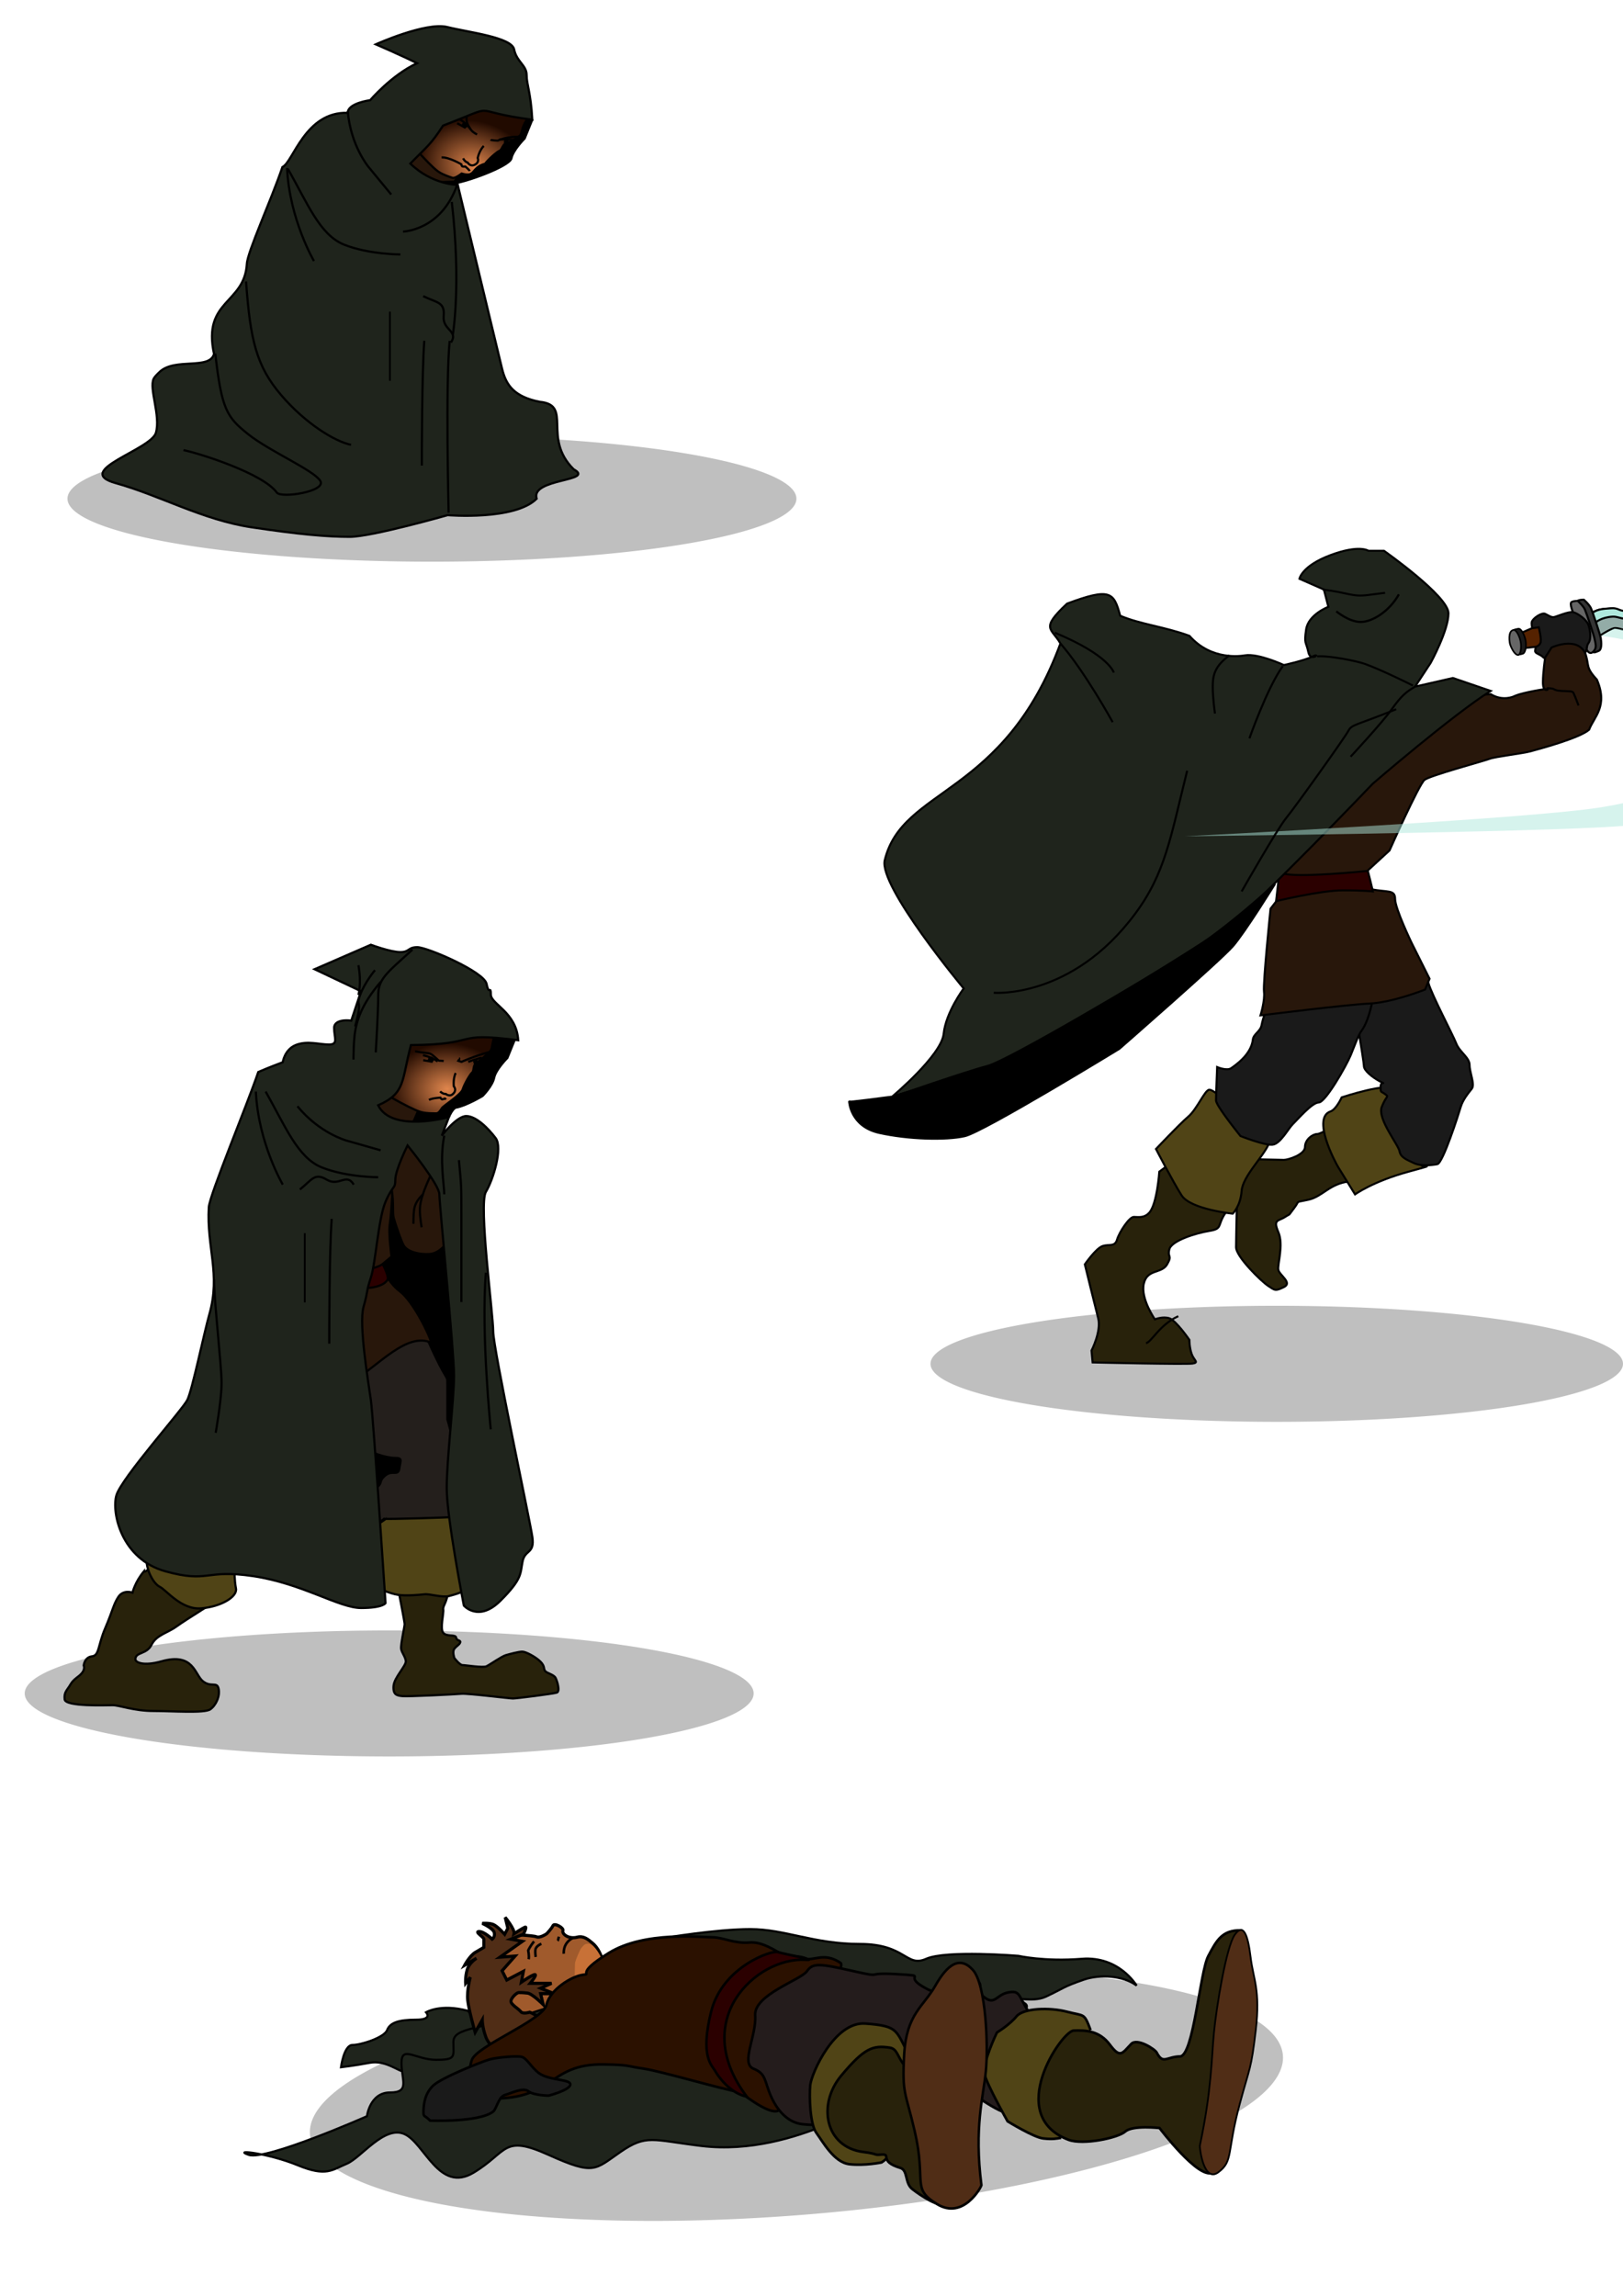 <?xml version="1.0" encoding="UTF-8" standalone="no"?>
<!-- Created with Inkscape (http://www.inkscape.org/) -->
<svg
   xmlns:dc="http://purl.org/dc/elements/1.1/"
   xmlns:cc="http://web.resource.org/cc/"
   xmlns:rdf="http://www.w3.org/1999/02/22-rdf-syntax-ns#"
   xmlns:svg="http://www.w3.org/2000/svg"
   xmlns="http://www.w3.org/2000/svg"
   xmlns:xlink="http://www.w3.org/1999/xlink"
   xmlns:sodipodi="http://sodipodi.sourceforge.net/DTD/sodipodi-0.dtd"
   xmlns:inkscape="http://www.inkscape.org/namespaces/inkscape"
   width="744.094"
   height="1052.362"
   id="svg2"
   sodipodi:version="0.32"
   inkscape:version="0.45.1"
   sodipodi:docbase="C:\Users\Ulrich Galbraith\Desktop\minimam"
   sodipodi:docname="rogue-all-frames.svg"
   inkscape:output_extension="org.inkscape.output.svg.inkscape">
  <defs
     id="defs4">
    <linearGradient
       id="linearGradient4251">
      <stop
         style="stop-color:#e0864d;stop-opacity:1;"
         offset="0"
         id="stop4253" />
      <stop
         style="stop-color:#210a00;stop-opacity:1;"
         offset="1"
         id="stop4255" />
    </linearGradient>
    <radialGradient
       inkscape:collect="always"
       xlink:href="#linearGradient4251"
       id="radialGradient4257"
       cx="190.935"
       cy="412.011"
       fx="190.935"
       fy="412.011"
       r="26.964"
       gradientTransform="matrix(1,0,0,0.775,0,90.123)"
       gradientUnits="userSpaceOnUse" />
    <radialGradient
       inkscape:collect="always"
       xlink:href="#linearGradient4251"
       id="radialGradient2325"
       gradientUnits="userSpaceOnUse"
       gradientTransform="matrix(1,0,0,0.775,57.993,-341.326)"
       cx="194.222"
       cy="416.188"
       fx="194.222"
       fy="416.188"
       r="26.964" />
    <filter
       inkscape:collect="always"
       x="-0.035"
       width="1.07"
       y="-0.204"
       height="1.407"
       id="filter3386">
      <feGaussianBlur
         inkscape:collect="always"
         stdDeviation="4.899"
         id="feGaussianBlur3388" />
    </filter>
  </defs>
  <sodipodi:namedview
     id="base"
     pagecolor="#ffffff"
     bordercolor="#666666"
     borderopacity="1.0"
     gridtolerance="10000"
     guidetolerance="10"
     objecttolerance="10"
     inkscape:pageopacity="0.0"
     inkscape:pageshadow="2"
     inkscape:zoom="0.51416365"
     inkscape:cx="1034.7798"
     inkscape:cy="447.97689"
     inkscape:document-units="px"
     inkscape:current-layer="layer1"
     inkscape:window-width="1436"
     inkscape:window-height="850"
     inkscape:window-x="0"
     inkscape:window-y="14"
     showguides="true"
     inkscape:guide-bbox="true">
    <sodipodi:guide
       orientation="horizontal"
       position="1158.192"
       id="guide2327" />
  </sodipodi:namedview>
  <g
     inkscape:label="Layer 1"
     inkscape:groupmode="layer"
     id="layer1">
    <g
       id="g3398"
       transform="translate(14.086,89.702)"
       inkscape:export-xdpi="35"
       inkscape:export-ydpi="35"
       inkscape:export-filename="C:\Users\Ulrich Galbraith\Desktop\minimam\rogue-healthy.png">
      <path
         sodipodi:nodetypes="ccssssssscscscc"
         id="path2276"
         d="M 221.925,386.886 C 217.372,385.368 207.914,385.368 207.914,385.368 C 207.914,385.368 195.773,382.333 191.22,384.609 C 186.667,386.886 188.185,386.886 185.15,389.162 C 182.114,391.439 168.456,394.474 164.662,400.544 C 160.868,406.615 159.35,408.891 156.315,411.926 C 153.28,414.962 151.762,410.409 153.28,415.72 C 154.797,421.032 165.421,423.309 170.732,423.309 C 176.044,423.309 176.044,425.585 180.597,425.585 C 185.15,425.585 191.884,421.981 191.884,421.981 C 191.884,421.981 193.585,418.235 195.014,417.997 C 199.567,417.238 207.155,412.685 207.155,412.685 C 207.155,412.685 211.708,408.132 212.467,404.338 C 213.226,400.544 218.537,395.233 218.537,395.233 L 221.925,386.886 z "
         style="fill:#000000;fill-rule:evenodd;stroke:#000000;stroke-width:1px;stroke-linecap:butt;stroke-linejoin:miter;stroke-opacity:1" />
      <path
         sodipodi:nodetypes="cssssc"
         id="path2280"
         d="M 178.924,417.683 C 176.647,419.959 175.979,425.34 174.272,425.34 C 172.564,425.34 151.383,426.344 150.434,424.636 C 149.486,422.929 145.122,415.341 144.933,413.634 C 144.743,411.926 168.456,399.406 167.697,400.165 C 166.938,400.924 178.734,417.493 178.924,417.683 z "
         style="fill:#28170b;fill-rule:evenodd;stroke:#000000;stroke-width:1px;stroke-linecap:butt;stroke-linejoin:miter;stroke-opacity:1" />
      <path
         sodipodi:nodetypes="csssssssssssc"
         id="path2278"
         d="M 212.657,384.799 C 211.329,389.352 211.708,391.059 210.57,392.197 C 209.432,393.336 206.776,395.991 204.689,397.13 C 202.602,398.268 203.361,401.113 202.413,401.872 C 201.464,402.631 198.808,407.184 198.049,409.65 C 197.291,412.116 189.323,417.048 188.564,418.187 C 187.806,419.325 187.047,420.653 185.908,420.653 C 180.407,420.653 179.079,420.273 176.044,418.945 C 173.009,417.617 165.8,413.823 164.662,412.875 C 163.524,411.926 159.825,399.97 159.919,398.647 C 160.055,396.746 168.835,382.902 173.388,380.815 C 177.941,378.728 212.846,380.625 212.846,381.384 L 212.657,384.799 z "
         style="fill:url(#radialGradient4257);fill-opacity:1;fill-rule:evenodd;stroke:#000000;stroke-width:1px;stroke-linecap:butt;stroke-linejoin:miter;stroke-opacity:1" />
      <path
         id="path4259"
         d="M 176.528,428.88 C 186.723,441.221 193.162,461.61 193.162,461.61 L 206.039,555.508 L 199.064,605.944 L 145.408,612.92 L 128.774,498.096 L 161.505,436.928 L 176.528,428.88 z "
         style="fill:#000000;fill-rule:evenodd;stroke:#000000;stroke-width:1px;stroke-linecap:butt;stroke-linejoin:miter;stroke-opacity:1" />
      <path
         id="path3272"
         d="M 182.43,525.46 C 191.015,544.777 191.015,539.948 191.015,544.777 C 191.015,549.606 191.015,560.873 191.015,560.873 C 191.015,560.873 196.381,579.116 195.844,586.628 C 195.308,594.14 193.162,615.602 193.162,615.602 C 193.162,615.602 182.43,617.212 178.674,616.139 C 174.918,615.066 161.505,612.92 162.578,610.237 C 163.651,607.554 162.041,606.481 162.041,606.481 C 162.041,606.481 158.822,609.7 158.822,604.871 C 158.822,600.042 156.139,594.14 158.822,591.994 C 161.505,589.848 159.358,589.311 162.578,586.628 C 165.797,583.945 168.48,587.165 169.016,583.409 C 169.553,579.653 170.626,578.58 166.87,578.58 C 163.114,578.58 153.993,575.897 152.92,573.214 C 151.846,570.531 148.091,552.825 147.554,547.996 C 147.017,543.167 142.188,523.851 145.408,520.631 C 148.627,517.412 173.309,518.485 173.309,518.485 L 182.43,525.46 z "
         style="fill:#241f1c;fill-rule:evenodd;stroke:#000000;stroke-width:1px;stroke-linecap:butt;stroke-linejoin:miter;stroke-opacity:1" />
      <path
         sodipodi:nodetypes="ccsccscsscc"
         id="path2273"
         d="M 148.098,543.048 C 159.48,536.219 172.44,520.816 183.632,525.748 C 182.953,522.443 175.285,506.778 169.215,502.225 C 163.144,497.672 160.868,490.084 160.868,490.084 L 165.421,486.29 C 165.421,486.29 163.903,475.666 164.662,471.114 C 165.421,466.561 166.179,449.867 166.179,449.867 C 166.179,449.867 146.45,435.45 143.415,440.761 C 140.38,446.073 113.822,478.702 113.822,482.496 C 113.822,486.29 122.927,521.954 122.927,521.954 L 148.098,543.048 z "
         style="fill:#28170b;fill-rule:evenodd;stroke:#000000;stroke-width:1px;stroke-linecap:butt;stroke-linejoin:miter;stroke-opacity:1" />
      <path
         transform="translate(-316.309,-221.416)"
         d="M 647.746 907.96 A 167.094 28.88 0 1 1  313.558,907.96 A 167.094 28.88 0 1 1  647.746 907.96 z"
         sodipodi:ry="28.880383"
         sodipodi:rx="167.09364"
         sodipodi:cy="907.96027"
         sodipodi:cx="480.65207"
         id="path2383"
         style="opacity:0.5;fill:#000000;fill-opacity:1;fill-rule:evenodd;stroke:none;stroke-width:4;stroke-miterlimit:4;stroke-dasharray:none;stroke-opacity:1;filter:url(#filter3386)"
         sodipodi:type="arc" />
      <path
         id="path3276"
         d="M 191.552,638.943 C 190.747,645.382 188.869,646.186 189.137,648.064 C 189.406,649.942 187.528,656.918 189.137,658.796 C 190.747,660.674 194.771,659.332 195.039,660.942 C 195.308,662.551 197.186,662.015 196.917,663.088 C 196.649,664.161 195.308,664.698 194.235,666.039 C 193.162,667.381 194.235,670.332 194.235,670.332 C 194.235,670.332 196.649,673.551 197.991,673.551 C 199.332,673.551 207.38,674.892 208.99,674.088 C 210.6,673.283 215.965,669.527 217.843,668.99 C 219.721,668.454 223.745,667.381 225.355,667.381 C 226.965,667.381 231.526,669.795 233.672,671.941 C 235.818,674.088 235.013,675.161 235.818,676.234 C 236.623,677.307 239.842,677.843 240.647,679.453 C 241.452,681.063 242.793,685.624 241.184,686.16 C 239.574,686.697 222.672,688.843 221.063,688.843 C 219.453,688.843 200.405,686.428 197.454,686.697 C 194.503,686.965 172.772,688.038 170.358,687.77 C 167.943,687.502 166.065,687.233 166.334,683.209 C 166.602,679.185 172.236,673.819 171.967,671.673 C 171.699,669.527 170.089,667.917 169.821,666.039 C 169.553,664.161 171.431,655.844 171.431,654.771 C 171.431,653.698 168.48,638.675 168.48,638.675 L 191.552,638.943 z "
         style="fill:#28220b;fill-rule:evenodd;stroke:#000000;stroke-width:1px;stroke-linecap:butt;stroke-linejoin:miter;stroke-opacity:1" />
      <path
         id="path3274"
         d="M 162.846,606.481 C 159.358,609.164 158.017,608.895 158.553,611.31 C 159.09,613.725 160.7,623.919 159.09,626.87 C 157.48,629.821 158.822,638.138 158.822,638.138 C 158.822,638.138 164.724,640.821 168.48,641.357 C 172.236,641.894 178.138,641.357 180.552,641.089 C 182.967,640.821 188.601,642.699 191.82,641.894 C 195.039,641.089 199.869,639.479 199.869,638.406 C 199.869,637.333 200.673,621.236 199.869,618.822 C 199.064,616.407 196.113,605.408 193.43,605.676 C 190.747,605.944 162.846,606.749 162.846,606.481 z "
         style="fill:#504416;fill-rule:evenodd;stroke:#000000;stroke-width:1px;stroke-linecap:butt;stroke-linejoin:miter;stroke-opacity:1" />
      <path
         sodipodi:nodetypes="ccssscsssssssssssscsc"
         id="path3280"
         d="M 51.978,630.464 C 47.805,635.396 46.667,640.328 46.667,640.328 C 46.667,640.328 42.493,638.811 40.217,642.225 C 37.941,645.64 37.561,648.675 34.146,656.643 C 30.732,664.61 31.491,669.163 28.076,669.542 C 24.661,669.922 24.282,673.716 24.282,673.716 C 24.282,673.716 25.041,675.234 23.523,677.131 C 22.005,679.028 19.729,679.786 18.211,682.442 C 16.694,685.098 15.176,685.857 15.556,689.272 C 15.935,692.686 34.526,691.927 37.561,691.927 C 40.596,691.927 47.426,694.583 56.152,694.583 C 64.878,694.583 79.675,695.721 82.331,693.824 C 84.987,691.927 86.884,687.754 86.125,684.339 C 85.366,680.925 82.71,683.96 78.916,680.925 C 75.122,677.889 74.743,667.645 59.946,671.819 C 51.863,674.099 47.995,672.388 47.995,670.87 C 47.995,667.456 53.117,668.784 55.393,664.231 C 57.67,659.678 62.602,658.919 66.775,655.884 C 70.949,652.849 86.884,642.984 86.884,642.984 C 86.884,642.984 62.222,626.29 59.187,627.049 C 56.152,627.808 51.978,631.602 51.978,630.464 z "
         style="fill:#28220b;fill-rule:evenodd;stroke:#000000;stroke-width:1px;stroke-linecap:butt;stroke-linejoin:miter;stroke-opacity:1" />
      <path
         id="path3278"
         d="M 59.946,617.185 C 53.117,625.531 53.117,620.979 53.117,625.531 C 53.117,630.084 56.152,636.155 59.187,637.672 C 62.222,639.19 69.052,648.296 78.157,647.537 C 87.263,646.778 94.851,642.225 94.092,638.431 C 93.334,634.637 93.334,628.567 93.334,628.567 L 88.022,608.838 L 59.946,617.185 z "
         style="fill:#504416;fill-rule:evenodd;stroke:#000000;stroke-width:1px;stroke-linecap:butt;stroke-linejoin:miter;stroke-opacity:1" />
      <path
         sodipodi:nodetypes="cssssccccc"
         id="path4261"
         d="M 165.529,455.708 C 166.523,462.294 165.773,466.175 166.414,468.577 C 167.158,471.36 170.151,480.047 171.163,481.463 C 173.845,485.218 181.703,485.495 184.04,484.95 C 192.088,483.072 196.917,468.585 197.454,466.975 C 197.991,465.366 197.454,450.074 197.454,450.074 L 187.796,440.952 L 168.212,427.27 L 161.505,438.269 L 165.529,455.708 z "
         style="fill:#28170b;fill-rule:evenodd;stroke:#000000;stroke-width:1px;stroke-linecap:butt;stroke-linejoin:miter;stroke-opacity:1" />
      <path
         sodipodi:nodetypes="ccscc"
         id="path5232"
         d="M 161.412,489.779 C 164.364,495.681 163.651,496.755 163.651,496.755 C 163.651,496.755 162.309,500.51 152.92,500.779 C 143.53,501.047 145.139,492.462 145.139,492.462 C 145.139,492.462 155.242,493.47 161.412,489.779 z "
         style="fill:#2b0000;fill-rule:evenodd;stroke:#000000;stroke-width:1px;stroke-linecap:butt;stroke-linejoin:miter;stroke-opacity:1" />
      <path
         sodipodi:nodetypes="cssssccccsssccssssssscssssscssscsssssssccccc"
         id="path2221"
         d="M 223.486,387.122 C 222.739,374.253 210.94,370.641 210.94,366.154 C 210.94,361.666 210.116,366.913 208.994,361.303 C 207.872,355.694 181.739,344.476 177.252,344.476 C 172.765,344.476 173.887,346.719 169.399,346.719 C 164.912,346.719 155.937,343.354 155.937,343.354 L 130.134,354.572 L 151.45,364.669 L 146.962,378.131 C 146.962,378.131 139.109,377.009 139.109,381.497 C 139.109,385.984 141.199,389.092 136.711,389.092 C 132.224,389.092 126.961,387.231 121.671,389.259 C 116.381,391.287 115.55,397.203 115.55,397.203 C 115.55,397.203 109.211,399.55 104.332,401.69 C 99.074,417.109 81.976,458.083 81.651,463.683 C 80.578,482.17 87.163,494.12 81.895,512.753 C 79.378,521.655 74.042,547.53 71.798,552.018 C 69.555,556.505 41.508,587.917 39.265,595.77 C 37.021,603.623 41.508,624.938 61.702,630.547 C 81.895,636.156 79.651,629.425 102.088,632.791 C 124.525,636.156 141.353,647.375 151.45,647.375 C 161.546,647.375 162.668,645.131 162.668,645.131 C 162.668,645.131 157.059,559.871 155.937,552.018 C 154.815,544.165 150.328,517.24 152.571,509.387 C 154.815,501.534 153.693,502.656 155.937,495.925 C 158.181,489.194 159.303,469.001 162.668,461.148 C 166.034,453.295 167.155,455.539 167.155,451.051 C 167.155,446.564 172.765,435.345 172.765,435.345 C 172.765,435.345 187.349,453.295 187.349,457.782 C 187.349,462.27 194.08,529.581 194.08,540.799 C 194.08,552.018 190.714,578.942 190.714,592.404 C 190.714,605.866 198.567,646.253 198.567,646.253 C 198.567,646.253 205.298,654.106 215.395,644.009 C 225.492,633.913 224.37,631.669 225.492,626.06 C 226.613,620.45 231.101,622.694 229.979,614.841 C 228.857,606.988 212.029,528.459 212.029,520.606 C 212.029,512.753 205.298,462.27 208.664,456.661 C 212.029,451.051 216.517,436.467 213.151,431.98 C 209.786,427.492 204.176,421.883 199.689,421.883 C 195.202,421.883 188.471,430.858 188.471,430.858 L 191.739,422.346 C 191.739,422.346 165.542,429.686 159.285,416.959 C 172.054,411.317 169.958,405.545 174.314,389.345 C 206.984,389.065 192.534,383.162 223.486,387.122 z "
         style="fill:#1f241c;fill-rule:evenodd;stroke:#000000;stroke-width:1px;stroke-linecap:butt;stroke-linejoin:miter;stroke-opacity:1" />
      <path
         sodipodi:nodetypes="csc"
         id="path2223"
         d="M 84.041,496.607 C 84.041,506.704 87.504,536.312 87.504,544.165 C 87.504,552.018 84.799,567.063 84.799,567.063"
         style="fill:none;fill-rule:evenodd;stroke:#000000;stroke-width:1px;stroke-linecap:butt;stroke-linejoin:miter;stroke-opacity:1" />
      <path
         id="path2225"
         d="M 123.403,455.539 C 129.013,451.051 130.134,447.686 135.744,451.051 C 141.353,454.417 144.718,447.686 148.084,453.295"
         style="fill:none;fill-rule:evenodd;stroke:#000000;stroke-width:1px;stroke-linecap:butt;stroke-linejoin:miter;stroke-opacity:1" />
      <path
         id="path2227"
         d="M 137.987,469.001 C 136.866,484.707 136.866,520.606 136.866,526.215"
         style="fill:none;fill-rule:evenodd;stroke:#000000;stroke-width:1px;stroke-linecap:butt;stroke-linejoin:miter;stroke-opacity:1" />
      <path
         id="path2229"
         d="M 125.647,475.569 C 125.647,484.637 125.647,507.307 125.647,507.307"
         style="fill:none;fill-rule:evenodd;stroke:#000000;stroke-width:0.821px;stroke-linecap:butt;stroke-linejoin:miter;stroke-opacity:1" />
      <path
         id="path2231"
         d="M 189.592,430.858 C 187.349,442.076 189.592,453.295 189.592,457.782"
         style="fill:none;fill-rule:evenodd;stroke:#000000;stroke-width:1px;stroke-linecap:butt;stroke-linejoin:miter;stroke-opacity:1" />
      <path
         id="path2233"
         d="M 196.324,442.076 C 197.445,454.417 197.445,453.295 197.445,466.757 C 197.445,480.219 197.445,507.144 197.445,507.144"
         style="fill:none;fill-rule:evenodd;stroke:#000000;stroke-width:1px;stroke-linecap:butt;stroke-linejoin:miter;stroke-opacity:1" />
      <path
         id="path2235"
         d="M 208.664,493.682 C 206.42,521.728 210.908,565.48 210.908,565.48"
         style="fill:none;fill-rule:evenodd;stroke:#000000;stroke-width:1px;stroke-linecap:butt;stroke-linejoin:miter;stroke-opacity:1" />
      <path
         id="path2237"
         d="M 103.21,410.665 C 104.332,434.224 115.55,453.295 115.55,453.295"
         style="fill:none;fill-rule:evenodd;stroke:#000000;stroke-width:1px;stroke-linecap:butt;stroke-linejoin:miter;stroke-opacity:1" />
      <path
         id="path2239"
         d="M 122.282,417.396 C 132.378,429.736 144.718,433.102 144.718,433.102 L 160.424,437.589"
         style="fill:none;fill-rule:evenodd;stroke:#000000;stroke-width:1px;stroke-linecap:butt;stroke-linejoin:miter;stroke-opacity:1" />
      <path
         id="path2243"
         d="M 107.697,410.665 C 116.672,426.371 122.282,440.955 133.5,445.442 C 144.718,449.929 159.303,449.929 159.303,449.929"
         style="fill:none;fill-rule:evenodd;stroke:#000000;stroke-width:1px;stroke-linecap:butt;stroke-linejoin:miter;stroke-opacity:1" />
      <path
         id="path2247"
         d="M 175.008,345.597 C 162.668,356.816 159.303,359.06 159.303,366.913 C 159.303,374.766 158.181,392.715 158.181,392.715"
         style="fill:none;fill-rule:evenodd;stroke:#000000;stroke-width:1px;stroke-linecap:butt;stroke-linejoin:miter;stroke-opacity:1" />
      <path
         sodipodi:nodetypes="csc"
         id="path2267"
         d="M 160.488,360.327 C 151.383,370.951 149.486,378.539 148.727,383.092 C 147.968,387.644 147.968,395.991 147.968,395.991"
         style="fill:none;fill-rule:evenodd;stroke:#000000;stroke-width:1px;stroke-linecap:butt;stroke-linejoin:miter;stroke-opacity:1" />
      <path
         id="path2269"
         d="M 148.727,380.815 C 152.521,367.157 148.727,372.468 151.003,366.398 C 153.28,360.327 157.833,355.016 157.833,355.016"
         style="fill:none;fill-rule:evenodd;stroke:#000000;stroke-width:1px;stroke-linecap:butt;stroke-linejoin:miter;stroke-opacity:1" />
      <path
         id="path2271"
         d="M 150.244,352.739 C 151.762,361.086 150.244,366.398 150.244,366.398"
         style="fill:none;fill-rule:evenodd;stroke:#000000;stroke-width:1px;stroke-linecap:butt;stroke-linejoin:miter;stroke-opacity:1" />
      <path
         id="path2282"
         d="M 210.001,392.577 C 203.171,394.474 197.48,397.035 197.48,397.035 L 196.058,396.56 C 196.058,396.56 196.816,395.517 196.342,395.327"
         style="fill:none;fill-rule:evenodd;stroke:#000000;stroke-width:1px;stroke-linecap:butt;stroke-linejoin:miter;stroke-opacity:1" />
      <path
         id="path2284"
         d="M 200.61,397.035 C 203.93,395.707 206.776,395.138 206.776,395.138"
         style="fill:none;fill-rule:evenodd;stroke:#000000;stroke-width:1px;stroke-linecap:butt;stroke-linejoin:miter;stroke-opacity:1" />
      <path
         id="path2286"
         d="M 203.456,396.466 C 203.266,397.224 203.551,397.604 203.551,397.604 L 204.499,395.991"
         style="fill:none;fill-rule:evenodd;stroke:#000000;stroke-width:1px;stroke-linecap:butt;stroke-linejoin:miter;stroke-opacity:1" />
      <path
         id="path2288"
         d="M 189.323,396.655 C 186.572,396.181 187.9,397.224 185.624,395.138 C 183.347,393.051 182.968,393.146 181.356,392.956 C 179.743,392.766 180.123,392.766 179.743,392.766 C 179.364,392.766 176.234,392.197 176.234,392.197"
         style="fill:none;fill-rule:evenodd;stroke:#000000;stroke-width:1px;stroke-linecap:butt;stroke-linejoin:miter;stroke-opacity:1" />
      <path
         transform="matrix(0.69,0,0,0.667,55.809,133.641)"
         d="M 187.047 393.241 A 1.992 1.992 0 1 1  183.063,393.241 A 1.992 1.992 0 1 1  187.047 393.241 z"
         sodipodi:ry="1.9918766"
         sodipodi:rx="1.9918766"
         sodipodi:cy="393.24072"
         sodipodi:cx="185.05482"
         id="path2290"
         style="opacity:1;fill:#000000;fill-opacity:1;fill-rule:evenodd;stroke:none;stroke-width:4;stroke-miterlimit:4;stroke-dasharray:none;stroke-opacity:1"
         sodipodi:type="arc" />
      <path
         id="path3262"
         d="M 186.572,396.845 C 183.632,394.663 179.838,394 179.838,394"
         style="fill:none;fill-rule:evenodd;stroke:#000000;stroke-width:1px;stroke-linecap:butt;stroke-linejoin:miter;stroke-opacity:1" />
      <path
         id="path3264"
         d="M 184.296,397.035 C 182.304,396.655 179.933,396.276 179.933,396.276"
         style="fill:none;fill-rule:evenodd;stroke:#000000;stroke-width:1px;stroke-linecap:butt;stroke-linejoin:miter;stroke-opacity:1" />
      <path
         sodipodi:nodetypes="ccscc"
         id="path3268"
         d="M 194.825,402.157 C 194.161,403.485 193.724,405.78 193.971,408.227 C 195.299,409.84 194.255,411.357 193.117,412.116 C 192.267,412.683 191.007,412.353 190.272,411.737 C 188.967,411.879 187.711,410.599 187.711,410.599"
         style="fill:none;fill-rule:evenodd;stroke:#000000;stroke-width:1px;stroke-linecap:butt;stroke-linejoin:miter;stroke-opacity:1" />
      <path
         sodipodi:nodetypes="ccscc"
         id="path3270"
         d="M 190.367,414.298 C 189.987,413.823 189.892,413.823 189.892,413.823 C 189.892,413.823 189.133,414.203 188.659,414.203 C 188.185,414.203 187.806,413.444 187.806,413.444 C 187.806,413.444 184.011,413.634 182.589,414.487"
         style="fill:none;fill-rule:evenodd;stroke:#000000;stroke-width:1px;stroke-linecap:butt;stroke-linejoin:miter;stroke-opacity:1" />
      <path
         id="path5298"
         d="M 183.235,449.269 C 178.674,459.195 178.406,462.683 178.406,465.366 C 178.406,468.049 179.211,472.878 179.211,472.878"
         style="fill:none;fill-rule:evenodd;stroke:#000000;stroke-width:1px;stroke-linecap:butt;stroke-linejoin:miter;stroke-opacity:1" />
      <path
         id="path5300"
         d="M 180.016,457.586 C 176.528,460.805 175.992,463.22 175.723,465.097 C 175.455,466.975 175.455,471.268 175.455,471.268"
         style="fill:none;fill-rule:evenodd;stroke:#000000;stroke-width:1px;stroke-linecap:butt;stroke-linejoin:miter;stroke-opacity:1" />
    </g>
    <g
       id="g3475"
       inkscape:export-filename="C:\Users\Ulrich Galbraith\Desktop\minimam\rogue-injured.png"
       inkscape:export-xdpi="35"
       inkscape:export-ydpi="35">
      <path
         sodipodi:nodetypes="ccsssssssscc"
         id="path2234"
         d="M 243.937,55.113 C 239.384,53.595 227.009,49.706 227.009,49.706 C 227.009,49.706 217.785,47.122 213.232,49.399 C 208.68,51.675 205.04,54.425 202.005,56.702 C 198.97,58.978 190.468,62.701 186.674,68.772 C 182.88,74.842 181.362,77.119 178.327,80.154 C 175.292,83.189 173.774,78.636 175.292,83.948 C 176.81,89.26 187.433,91.536 192.745,91.536 C 198.056,91.536 202.919,84.088 207.471,84.088 C 212.024,84.088 233.72,76.36 234.479,72.566 C 235.238,68.772 240.55,63.46 240.55,63.46 L 243.937,55.113 z "
         style="fill:#000000;fill-rule:evenodd;stroke:#000000;stroke-width:1px;stroke-linecap:butt;stroke-linejoin:miter;stroke-opacity:1" />
      <path
         sodipodi:nodetypes="cssssc"
         id="path2236"
         d="M 212.484,75.638 C 210.207,77.915 209.539,83.296 207.832,83.296 C 206.124,83.296 184.943,84.3 183.994,82.592 C 183.046,80.885 178.683,73.297 178.493,71.59 C 178.303,69.882 202.016,57.362 201.257,58.121 C 200.498,58.88 212.294,75.449 212.484,75.638 z "
         style="fill:#28170b;fill-rule:evenodd;stroke:#000000;stroke-width:1px;stroke-linecap:butt;stroke-linejoin:miter;stroke-opacity:1" />
      <path
         sodipodi:nodetypes="ccscc"
         id="path2256"
         d="M 179.535,138.071 C 182.486,143.974 181.773,145.047 181.773,145.047 C 181.773,145.047 180.432,148.803 171.042,149.071 C 161.652,149.339 163.262,140.754 163.262,140.754 C 163.262,140.754 173.365,141.762 179.535,138.071 z "
         style="fill:#2b0000;fill-rule:evenodd;stroke:#000000;stroke-width:1px;stroke-linecap:butt;stroke-linejoin:miter;stroke-opacity:1" />
      <g
         transform="matrix(0.946,0.324,-0.324,0.946,-26.863,12.7)"
         id="g2313">
        <path
           style="fill:url(#radialGradient2325);fill-opacity:1;fill-rule:evenodd;stroke:#000000;stroke-width:1px;stroke-linecap:butt;stroke-linejoin:miter;stroke-opacity:1"
           d="M 267.602,-47.061 C 266.274,-42.508 267.856,-39.94 266.718,-38.802 C 265.58,-37.664 264.769,-35.458 262.682,-34.319 C 260.595,-33.181 261.354,-30.336 260.406,-29.577 C 259.457,-28.818 256.801,-24.265 256.043,-21.799 C 250.259,-17.871 254.274,-14.34 247.32,-14.037 C 246.561,-12.899 245.04,-10.796 243.902,-10.796 C 238.4,-10.796 237.072,-11.176 234.037,-12.504 C 231.002,-13.832 223.793,-17.626 222.655,-18.574 C 221.517,-19.523 217.818,-31.479 217.912,-32.802 C 218.048,-34.703 226.828,-48.547 231.381,-50.634 C 235.934,-52.721 265.918,-50.998 266.217,-50.3 L 267.602,-47.061 z "
           id="path2238"
           sodipodi:nodetypes="csssccssssssc" />
        <path
           sodipodi:nodetypes="ccc"
           style="fill:none;fill-rule:evenodd;stroke:#000000;stroke-width:1px;stroke-linecap:butt;stroke-linejoin:miter;stroke-opacity:1"
           d="M 267.994,-38.872 C 261.164,-36.975 258.089,-33.674 258.089,-33.674 C 258.089,-33.674 255.323,-32.837 254.849,-33.027"
           id="path2289" />
        <path
           style="fill:none;fill-rule:evenodd;stroke:#000000;stroke-width:1px;stroke-linecap:butt;stroke-linejoin:miter;stroke-opacity:1"
           d="M 258.604,-34.414 C 261.923,-35.742 264.769,-36.311 264.769,-36.311"
           id="path2291" />
        <path
           style="fill:none;fill-rule:evenodd;stroke:#000000;stroke-width:1px;stroke-linecap:butt;stroke-linejoin:miter;stroke-opacity:1"
           d="M 261.449,-34.983 C 261.259,-34.225 261.544,-33.845 261.544,-33.845 L 262.492,-35.458"
           id="path2293" />
        <path
           sodipodi:nodetypes="csssc"
           style="fill:none;fill-rule:evenodd;stroke:#000000;stroke-width:1px;stroke-linecap:butt;stroke-linejoin:miter;stroke-opacity:1"
           d="M 248.198,-33.278 C 245.447,-33.753 245.025,-34.109 242.748,-36.196 C 240.472,-38.282 241.316,-41.513 239.704,-41.703 C 238.092,-41.893 238.116,-38.683 237.736,-38.683 C 237.357,-38.683 234.227,-39.252 234.227,-39.252"
           id="path2295" />
        <path
           sodipodi:type="arc"
           style="opacity:1;fill:#000000;fill-opacity:1;fill-rule:evenodd;stroke:none;stroke-width:4;stroke-miterlimit:4;stroke-dasharray:none;stroke-opacity:1"
           id="path2297"
           sodipodi:cx="185.05482"
           sodipodi:cy="393.24072"
           sodipodi:rx="1.9918766"
           sodipodi:ry="1.9918766"
           d="M 187.047 393.241 A 1.992 1.992 0 1 1  183.063,393.241 A 1.992 1.992 0 1 1  187.047 393.241 z"
           transform="matrix(0.69,0,0,0.667,113.802,-297.808)" />
        <path
           style="fill:none;fill-rule:evenodd;stroke:#000000;stroke-width:1px;stroke-linecap:butt;stroke-linejoin:miter;stroke-opacity:1"
           d="M 244.566,-34.604 C 241.625,-36.786 237.831,-37.45 237.831,-37.45"
           id="path2299" />
        <path
           style="fill:none;fill-rule:evenodd;stroke:#000000;stroke-width:1px;stroke-linecap:butt;stroke-linejoin:miter;stroke-opacity:1"
           d="M 242.289,-34.414 C 240.297,-34.794 237.926,-35.173 237.926,-35.173"
           id="path2301" />
        <path
           style="fill:none;fill-rule:evenodd;stroke:#000000;stroke-width:1px;stroke-linecap:butt;stroke-linejoin:miter;stroke-opacity:1"
           d="M 252.818,-29.292 C 252.154,-27.964 251.717,-25.669 251.964,-23.222 C 253.292,-21.609 252.248,-20.092 251.11,-19.333 C 250.26,-18.766 249,-19.096 248.265,-19.712 C 246.961,-19.57 245.704,-20.851 245.704,-20.851"
           id="path2303"
           sodipodi:nodetypes="ccscc" />
        <path
           style="fill:none;fill-rule:evenodd;stroke:#000000;stroke-width:1px;stroke-linecap:butt;stroke-linejoin:miter;stroke-opacity:1"
           d="M 250.442,-16.322 C 250.062,-16.796 247.885,-17.626 247.885,-17.626 C 247.885,-17.626 247.127,-17.246 246.652,-17.246 C 246.178,-17.246 245.799,-18.005 245.799,-18.005 C 245.799,-18.005 239.302,-19.332 236.229,-18.042"
           id="path2305"
           sodipodi:nodetypes="ccscc" />
      </g>
      <path
         transform="translate(-282.615,-679.377)"
         d="M 647.746 907.96 A 167.094 28.88 0 1 1  313.558,907.96 A 167.094 28.88 0 1 1  647.746 907.96 z"
         sodipodi:ry="28.880383"
         sodipodi:rx="167.09364"
         sodipodi:cy="907.96027"
         sodipodi:cx="480.65207"
         id="path3392"
         style="opacity:0.5;fill:#000000;fill-opacity:1;fill-rule:evenodd;stroke:none;stroke-width:4;stroke-miterlimit:4;stroke-dasharray:none;stroke-opacity:1;filter:url(#filter3386)"
         sodipodi:type="arc" />
      <path
         sodipodi:nodetypes="csszcccccsccsssssccccscccc"
         id="path2258"
         d="M 244.04,54.863 C 243.293,41.994 241.44,38.875 241.44,34.387 C 241.44,29.9 236.834,28.27 235.712,22.66 C 234.59,17.051 214.85,14.831 205.056,12.393 C 195.262,9.955 172.3,20.32 172.3,20.32 C 172.3,20.32 183.941,25.362 191.198,28.968 C 179.315,34.557 169.721,45.927 169.721,45.927 C 169.721,45.927 159.437,47.236 159.437,51.724 C 139.84,51.054 134.366,74.424 129.487,76.564 C 124.229,91.983 113.508,115.314 113.183,120.914 C 112.109,139.401 92.736,137.427 98.126,162.248 C 96.023,169.687 80.261,163.82 73.206,170.459 C 71.818,171.764 70.841,172.83 70.472,173.567 C 68.228,178.055 73.731,190.504 71.488,198.357 C 69.244,206.21 32.888,215.855 53.082,221.464 C 73.275,227.074 92.911,238.333 115.348,241.699 C 137.785,245.064 150.237,246.072 160.334,246.072 C 170.43,246.072 205.24,236.132 205.24,236.132 C 205.24,236.132 235.945,238.692 246.041,228.596 C 243.073,219.187 273.238,220.725 263.014,215.116 C 248.353,200.583 262.785,185.628 247.414,184.178 C 235.634,181.826 231.993,176.532 230.152,168.898 L 209.861,84.739 C 209.861,84.739 198.251,84.786 188.105,74.976 C 196.011,66.903 197.319,66.479 203.133,57.573 C 230.455,47.081 213.087,50.903 244.04,54.863 z "
         style="fill:#1f241c;fill-rule:evenodd;stroke:#000000;stroke-width:1px;stroke-linecap:butt;stroke-linejoin:miter;stroke-opacity:1" />
      <path
         id="path2262"
         d="M 193.998,135.76 C 200.478,138.86 203.996,138.406 203.405,144.921 C 202.814,151.435 210.339,151.539 206.751,157.009"
         style="fill:none;fill-rule:evenodd;stroke:#000000;stroke-width:1px;stroke-linecap:butt;stroke-linejoin:miter;stroke-opacity:1" />
      <path
         id="path2264"
         d="M 194.522,156.191 C 193.4,171.897 193.4,207.796 193.4,213.405"
         style="fill:none;fill-rule:evenodd;stroke:#000000;stroke-width:1px;stroke-linecap:butt;stroke-linejoin:miter;stroke-opacity:1" />
      <path
         id="path2266"
         d="M 178.778,142.824 C 178.778,151.892 178.778,174.562 178.778,174.562"
         style="fill:none;fill-rule:evenodd;stroke:#000000;stroke-width:0.821px;stroke-linecap:butt;stroke-linejoin:miter;stroke-opacity:1" />
      <path
         sodipodi:nodetypes="cc"
         id="path2274"
         d="M 131.602,77.026 C 132.724,100.585 143.943,119.657 143.943,119.657"
         style="fill:none;fill-rule:evenodd;stroke:#000000;stroke-width:1px;stroke-linecap:butt;stroke-linejoin:miter;stroke-opacity:1" />
      <path
         id="path2277"
         d="M 159.422,50.872 C 160.726,66.764 168.972,76.541 168.972,76.541 L 179.352,89.154"
         style="fill:none;fill-rule:evenodd;stroke:#000000;stroke-width:1px;stroke-linecap:butt;stroke-linejoin:miter;stroke-opacity:1" />
      <path
         id="path2279"
         d="M 131.964,77.37 C 140.939,93.076 146.548,107.66 157.766,112.148 C 168.985,116.635 183.569,116.635 183.569,116.635"
         style="fill:none;fill-rule:evenodd;stroke:#000000;stroke-width:1px;stroke-linecap:butt;stroke-linejoin:miter;stroke-opacity:1" />
      <path
         id="path2329"
         d="M 209.564,84.771 C 202.27,105.679 184.766,106.165 184.766,106.165"
         style="fill:none;fill-rule:evenodd;stroke:#000000;stroke-width:1px;stroke-linecap:butt;stroke-linejoin:miter;stroke-opacity:1" />
      <path
         id="path2331"
         d="M 207.132,92.551 C 211.509,130.477 207.619,153.329 207.619,153.329"
         style="fill:none;fill-rule:evenodd;stroke:#000000;stroke-width:1px;stroke-linecap:butt;stroke-linejoin:miter;stroke-opacity:1" />
      <path
         id="path2333"
         d="M 112.805,129.018 C 114.749,156.247 117.667,167.916 128.85,181.044 C 140.033,194.172 153.648,202.438 160.941,203.897"
         style="fill:none;fill-rule:evenodd;stroke:#000000;stroke-width:1px;stroke-linecap:butt;stroke-linejoin:miter;stroke-opacity:1" />
      <path
         sodipodi:nodetypes="csssc"
         id="path2335"
         d="M 98.704,162.081 C 101.621,187.851 104.052,191.255 113.777,199.035 C 123.502,206.814 143.923,215.566 146.84,220.429 C 149.758,225.291 128.898,228.536 126.905,225.777 C 120.584,217.025 91.411,207.787 84.117,206.328"
         style="fill:none;fill-rule:evenodd;stroke:#000000;stroke-width:1px;stroke-linecap:butt;stroke-linejoin:miter;stroke-opacity:1" />
      <path
         id="path2337"
         d="M 206.16,156.247 C 204.215,175.696 205.674,235.015 205.674,235.015"
         style="fill:none;fill-rule:evenodd;stroke:#000000;stroke-width:1px;stroke-linecap:butt;stroke-linejoin:miter;stroke-opacity:1" />
    </g>
    <g
       id="g3504"
       transform="matrix(0.961,0,0,0.99,22.84,9.902)"
       inkscape:export-filename="C:\Users\Ulrich Galbraith\Desktop\minimam\rogue-incapacitated.png"
       inkscape:export-xdpi="35"
       inkscape:export-ydpi="35">
      <path
         sodipodi:nodetypes="csssscscsszsssc"
         id="path2365"
         d="M 265.705,911.202 C 265.353,899.782 262.87,892.979 259.028,889.79 C 256.687,887.848 254.581,886.191 251.648,886.935 C 247.431,888.006 244.176,885.369 244.795,883.902 C 245.322,882.653 240.753,880.155 240.051,881.583 C 239.348,883.01 237.063,885.33 237.063,885.33 C 237.063,885.33 233.901,887.471 232.143,886.757 C 230.386,886.043 219.141,885.686 219.141,885.686 C 219.141,885.686 210.355,889.612 208.246,893.18 C 206.138,896.749 203.326,908.169 203.678,910.31 C 204.029,912.451 203.414,921.015 209.652,926.904 C 215.89,932.792 225.818,933.862 228.629,933.862 C 231.441,933.862 237.063,935.29 240.929,933.862 C 244.795,932.435 266.935,920.659 267.638,918.517 C 268.341,916.376 266.056,910.845 265.705,911.202 z "
         style="fill:#a05a2c;fill-rule:evenodd;stroke:#000000;stroke-width:1.457px;stroke-linecap:butt;stroke-linejoin:miter;stroke-opacity:1" />
      <path
         transform="matrix(1.389,-0.108,0.124,1.922,-424.014,-733.25)"
         d="M 647.746 907.96 A 167.094 28.88 0 1 1  313.558,907.96 A 167.094 28.88 0 1 1  647.746 907.96 z"
         sodipodi:ry="28.880383"
         sodipodi:rx="167.09364"
         sodipodi:cy="907.96027"
         sodipodi:cx="480.65207"
         id="path3394"
         style="opacity:0.5;fill:#000000;fill-opacity:1;fill-rule:evenodd;stroke:none;stroke-width:4;stroke-miterlimit:4;stroke-dasharray:none;stroke-opacity:1;filter:url(#filter3386)"
         sodipodi:type="arc" />
      <path
         id="path2381"
         d="M 199.412,921.025 C 186.347,917.587 179.471,921.713 179.471,921.713 C 179.471,921.713 182.909,925.151 174.658,925.151 C 166.406,925.151 162.28,926.526 160.905,929.964 C 159.53,933.403 148.528,936.841 144.402,936.841 C 140.276,936.841 138.901,947.155 138.901,947.155 C 138.901,947.155 145.09,946.467 152.653,945.092 C 160.217,943.717 166.406,949.218 169.157,949.218 C 171.907,949.218 193.224,949.218 197.349,947.155 C 201.475,945.092 211.789,933.403 211.789,933.403 L 199.412,921.025 z "
         style="fill:#1f241c;fill-rule:evenodd;stroke:#000000;stroke-width:1px;stroke-linecap:butt;stroke-linejoin:miter;stroke-opacity:1" />
      <path
         sodipodi:nodetypes="cssscsc"
         id="path3396"
         d="M 263.049,896.527 C 261.833,893.609 258.916,889.963 256.971,889.963 C 255.026,889.963 254.783,890.692 253.81,891.664 C 252.838,892.637 250.893,897.499 250.65,898.471 C 250.407,899.444 250.407,906.251 250.407,906.251 C 250.407,906.251 257.7,908.682 258.186,907.467 C 258.673,906.251 263.292,896.77 263.049,896.527 z "
         style="fill:#c87137;fill-rule:evenodd;stroke:none;stroke-width:1px;stroke-linecap:butt;stroke-linejoin:miter;stroke-opacity:1" />
      <path
         sodipodi:nodetypes="csssscssssssssssssscscsssccc"
         id="path2379"
         d="M 235.169,920.338 C 204.913,929.964 192.536,928.589 192.536,935.465 C 192.536,942.342 193.911,943.717 184.284,943.717 C 174.658,943.717 167.781,936.841 167.781,945.092 C 167.781,953.344 171.907,958.845 162.28,958.845 C 152.653,958.845 151.278,969.847 151.278,969.847 C 151.278,969.847 103.144,990.476 94.893,987.725 C 86.641,984.975 104.519,987.038 118.272,992.539 C 132.025,998.04 134.775,994.601 141.651,991.851 C 148.528,989.1 159.53,973.973 169.157,978.098 C 178.783,982.224 185.66,1005.604 202.163,995.977 C 218.666,986.35 215.915,978.098 237.919,987.725 C 259.923,997.352 259.923,994.601 272.301,986.35 C 284.678,978.098 287.429,980.849 310.808,983.599 C 334.187,986.35 356.191,979.474 369.944,973.973 C 383.697,968.472 401.575,939.591 420.828,938.216 C 440.082,936.841 472.057,921.713 465.18,917.587 C 458.304,913.461 468.275,917.618 475.151,914.493 C 484.004,910.469 482.942,910.084 493.373,906.585 C 500.902,904.059 512.052,904.667 518.472,909.336 C 518.472,909.336 510.22,895.583 492.342,896.958 C 474.463,898.333 462.086,895.583 462.086,895.583 C 462.086,895.583 427.705,892.832 418.078,896.958 C 408.451,901.084 408.451,890.082 386.447,890.082 C 364.443,890.082 350.69,883.206 334.187,883.206 C 317.684,883.206 292.93,887.331 292.93,887.331 L 272.301,906.585 L 235.169,920.338 z "
         style="fill:#1f241c;fill-rule:evenodd;stroke:#000000;stroke-width:1px;stroke-linecap:butt;stroke-linejoin:miter;stroke-opacity:1" />
      <path
         sodipodi:nodetypes="ccccscscsscsccsccsccsccscccscssssccccccscccccccccsc"
         id="path2367"
         d="M 221.474,885.335 C 221.971,883.316 217.25,877.765 217.25,877.765 L 218.492,882.811 L 217.001,885.587 C 217.001,885.587 213.522,881.802 211.534,881.045 C 209.546,880.288 206.316,880.54 206.316,880.54 C 206.316,880.54 211.534,882.811 212.031,884.83 C 212.528,886.849 211.037,887.858 211.037,887.858 C 211.037,887.858 207.31,884.325 204.825,884.325 C 202.34,884.325 207.061,886.849 207.061,887.858 C 207.061,888.867 207.061,891.643 207.061,891.643 C 207.061,891.643 205.819,892.4 203.085,893.914 C 200.352,895.428 197.867,899.97 197.867,899.97 L 203.582,896.69 C 203.582,896.69 200.104,898.709 199.11,901.989 C 198.116,905.269 198.364,908.297 198.364,908.297 L 200.601,905.522 C 200.601,905.522 198.861,911.578 199.358,916.12 C 199.855,920.662 202.905,931.008 202.905,931.008 L 206.316,925.204 C 206.316,925.204 206.316,928.737 208.055,933.279 C 209.795,937.821 216.007,941.354 216.007,941.354 L 214.268,935.55 C 214.268,935.55 216.007,937.569 219.486,939.083 C 222.965,940.597 226.941,940.849 226.941,940.849 L 239.615,933.531 L 244.336,924.952 C 244.336,924.952 237.13,926.718 233.899,924.447 C 230.669,922.176 228.929,921.671 228.929,921.671 C 228.929,921.671 225.699,922.681 224.705,921.419 C 223.711,920.157 219.983,918.139 219.983,916.625 C 219.983,915.111 222.717,912.587 223.711,912.587 C 224.705,912.587 225.699,912.587 227.935,912.84 C 230.172,913.092 235.39,918.139 235.39,918.139 L 234.148,913.092 L 240.609,913.092 L 234.148,910.568 L 239.366,908.297 L 229.178,908.297 C 229.178,908.297 232.657,904.26 231.414,904.26 C 230.172,904.26 224.953,907.793 224.953,907.793 L 225.947,902.746 L 217.995,906.783 L 215.759,902.494 L 221.971,895.681 L 214.765,896.185 L 225.45,888.867 L 219.983,887.858 L 225.947,885.587 C 225.947,885.587 227.935,881.802 226.693,882.307 C 225.45,882.811 221.474,885.335 221.474,885.335 z "
         style="fill:#502d16;fill-rule:evenodd;stroke:#000000;stroke-width:1.457px;stroke-linecap:butt;stroke-linejoin:miter;stroke-opacity:1" />
      <path
         sodipodi:nodetypes="csssssssssscssc"
         id="path2361"
         d="M 361.571,897.199 C 357.533,894.949 351.784,896.346 348.521,894.441 C 343.056,891.252 338.428,889.033 333.8,889.41 C 326.409,890.011 321.293,887.002 316.176,887.002 C 311.059,887.002 283.77,883.993 266.715,894.225 C 249.659,904.457 259.388,903.77 254.272,904.372 C 249.155,904.973 238.646,911.035 236.94,918.258 C 235.235,925.481 203.406,937.287 201.271,943.933 C 198.855,951.457 200.034,961.107 207.416,961.504 C 240.958,963.31 236.917,945.412 264.299,945.838 C 276.805,946.035 274.674,946.59 283.202,947.794 C 291.73,948.998 319.205,956.973 329.439,958.779 C 339.429,966.176 345.645,968.815 347.919,967.01 C 350.193,965.204 380.475,900.963 377.318,898.899 C 370.668,894.552 366.516,896.828 361.571,897.199 z "
         style="fill:#2b1100;fill-rule:evenodd;stroke:#000000;stroke-width:1.203px;stroke-linecap:butt;stroke-linejoin:miter;stroke-opacity:1" />
      <path
         sodipodi:nodetypes="cszscc"
         id="path2359"
         d="M 332.507,960.764 C 324.65,959.287 318.824,951.406 317.365,948.824 C 315.905,946.241 310.09,942.317 315.506,921.384 C 320.907,900.511 344.484,892.898 347.252,893.81 C 350.02,894.722 368.129,897.907 360.256,897.402 C 336.961,896.306 304.891,925.264 332.507,960.764 z "
         style="fill:#2b0000;fill-rule:evenodd;stroke:#000000;stroke-width:1.203px;stroke-linecap:butt;stroke-linejoin:miter;stroke-opacity:1" />
      <path
         sodipodi:nodetypes="csssssssssssccsc"
         id="path2357"
         d="M 466.852,921.292 C 461.924,913.898 462.975,911.447 457.21,912.52 C 451.445,913.592 450.943,918.672 445.68,914.665 C 440.418,910.658 449.8,905.707 434.272,907.409 C 418.744,909.11 425.438,914.988 416.261,909.691 C 407.085,904.394 419.962,904.966 403.886,904.039 C 387.81,903.112 398.837,906.047 383.012,902.58 C 367.187,899.114 363.988,898.759 361.171,902.726 C 358.353,906.693 335.842,913.611 336.52,923.101 C 337.198,932.591 329.461,945.427 335.69,947.829 C 341.92,950.232 340.785,953.53 344.113,960.746 C 347.441,967.962 352.62,972.815 359.017,973.525 C 365.414,974.234 376.776,973.782 376.776,973.782 L 438.926,958.421 C 438.926,958.421 459.142,973.101 459.728,967.175 C 460.315,961.249 466.935,920.445 466.852,921.292 z "
         style="fill:#241c1c;fill-rule:evenodd;stroke:#000000;stroke-width:1.203px;stroke-linecap:butt;stroke-linejoin:miter;stroke-opacity:1" />
      <path
         sodipodi:nodetypes="csscscsc"
         id="path2355"
         d="M 496.534,929.978 C 493.346,921.757 493.734,923.615 485.371,921.478 C 477.008,919.34 464.391,919.756 461.15,923.633 C 457.908,927.51 451.839,931.074 451.839,931.074 C 451.839,931.074 444.704,945.412 445.927,950.389 C 447.149,955.366 456.918,972.185 456.918,972.185 C 456.918,972.185 469.331,979.613 473.854,980.115 C 478.377,980.616 480.133,980.206 482.454,979.858"
         style="fill:#504416;fill-rule:evenodd;stroke:#000000;stroke-width:1.203px;stroke-linecap:butt;stroke-linejoin:miter;stroke-opacity:1" />
      <path
         sodipodi:nodetypes="csssssssscssc"
         id="path2347"
         d="M 568.127,883.76 C 559.247,883.631 556.6,888.45 552.647,895.715 C 548.695,902.979 545.642,942.011 539.161,942.148 C 532.681,942.285 531.11,946.051 528.07,940.36 C 527.23,938.787 518.776,933.49 515.915,936.355 C 511.627,940.65 510.756,943.278 505.744,936.731 C 500.733,930.184 494.091,929.967 488.41,930.193 C 482.729,930.419 455.289,969.485 486.029,980.762 C 492.866,983.27 509.553,979.947 513.087,976.915 C 516.62,973.883 529.414,975.302 529.414,975.302 C 529.414,975.302 547.994,999.259 554.717,995.954 C 557.557,994.557 562.951,946.247 563.537,940.321 C 564.123,934.395 567.96,885.453 568.127,883.76 z "
         style="fill:#28220b;fill-rule:evenodd;stroke:#000000;stroke-width:1.203px;stroke-linecap:butt;stroke-linejoin:miter;stroke-opacity:1" />
      <path
         sodipodi:nodetypes="cssssssc"
         id="path2343"
         d="M 548.627,983.572 C 554.312,957.582 554.2,942.972 555.377,931.08 C 556.553,919.189 561.251,891.372 565.304,885.811 C 569.357,880.249 571.548,885.644 572.849,896.093 C 574.151,906.542 577.58,911.216 575.347,929.86 C 573.113,948.504 572.511,946.72 567.667,964.216 C 561.415,986.794 564.677,990.504 557.544,995.724 C 550.411,1000.944 548.543,984.421 548.627,983.572 z "
         style="fill:#502d16;fill-rule:evenodd;stroke:#000000;stroke-width:0.836px;stroke-linecap:butt;stroke-linejoin:miter;stroke-opacity:1" />
      <path
         sodipodi:nodetypes="ccssssc"
         id="path2353"
         d="M 396.824,991.236 C 408.531,984.207 416.544,945.785 408.413,938.763 C 403.587,929.755 403.794,927.962 389.033,926.931 C 374.273,925.899 363.304,950.101 362.771,955.489 C 362.238,960.876 362.691,973.635 365.728,977.603 C 368.765,981.571 374.097,991.24 381.447,992.055 C 388.798,992.87 396.824,991.236 396.824,991.236 z "
         style="fill:#504416;fill-rule:evenodd;stroke:#000000;stroke-width:1.203px;stroke-linecap:butt;stroke-linejoin:miter;stroke-opacity:1" />
      <path
         sodipodi:nodetypes="csssssssssc"
         id="path2351"
         d="M 409.519,951.073 C 407.652,955.431 409.11,948.202 407.029,945.426 C 404.265,941.739 404.137,938.568 400.615,938.069 C 392.706,936.95 388.621,938.174 377.563,951.035 C 365.994,964.492 369.93,984.189 388.145,986.4 C 395.745,987.323 392.607,987.913 396.761,987.6 C 401.792,987.222 395.24,990.682 405.708,993.752 C 409.498,994.863 407.747,1000.745 411.468,1003.578 C 415.189,1006.412 425.399,1012.99 425.755,1009.399 C 426.11,1005.807 433.449,983.623 427.434,975.089 C 421.419,966.554 411.097,952.459 409.519,951.073 z "
         style="fill:#28220b;fill-rule:evenodd;stroke:#000000;stroke-width:1.203px;stroke-linecap:butt;stroke-linejoin:miter;stroke-opacity:1" />
      <path
         sodipodi:nodetypes="cssssssc"
         id="path2345"
         d="M 444.451,1001.769 C 440.882,974.841 445.389,960.791 446.561,948.939 C 447.734,937.086 446.644,908.722 440.295,902.027 C 433.945,895.332 428.048,899.813 422.419,909.459 C 416.79,919.105 408.665,922.484 407.593,941.194 C 406.521,959.904 408.23,958.382 412.636,976.844 C 418.323,1000.669 410.811,1003.173 423.326,1010.552 C 435.841,1017.931 444.368,1002.615 444.451,1001.769 z "
         style="fill:#502d16;fill-rule:evenodd;stroke:#000000;stroke-width:1.181px;stroke-linecap:butt;stroke-linejoin:miter;stroke-opacity:1" />
      <path
         sodipodi:nodetypes="csssssscsssc"
         id="path2363"
         d="M 181.413,971.858 C 178.67,969.086 178.19,970.533 178.272,967.436 C 178.355,964.339 178.819,959.382 182.897,955.644 C 186.974,951.906 206.341,944.474 209.847,943.526 C 213.352,942.578 223.098,941.701 225.344,942.411 C 227.59,943.122 230.07,947.596 233.375,949.904 C 238.364,953.387 248.305,952.607 248.317,955.089 C 248.33,957.721 237.958,960.305 237.958,960.305 C 237.958,960.305 230.889,960.24 228.345,958.292 C 225.8,956.344 220.256,959.161 217.14,960.003 C 214.024,960.846 213.15,966.425 211.522,967.672 C 204.867,972.766 181.413,971.858 181.413,971.858 z "
         style="fill:#1a1a1a;fill-rule:evenodd;stroke:#000000;stroke-width:1.203px;stroke-linecap:butt;stroke-linejoin:miter;stroke-opacity:1" />
      <path
         sodipodi:nodetypes="cc"
         id="path2371"
         d="M 249.556,887.273 C 244.512,889.765 245.208,894.598 245.208,894.598"
         style="fill:none;fill-rule:evenodd;stroke:#000000;stroke-width:1.203px;stroke-linecap:butt;stroke-linejoin:miter;stroke-opacity:1" />
      <path
         id="path2373"
         d="M 234.494,889.965 C 232.923,890.698 231.764,891.621 231.632,892.907 C 231.5,894.194 231.803,896.094 231.803,896.094"
         style="fill:none;fill-rule:evenodd;stroke:#000000;stroke-width:1.203px;stroke-linecap:butt;stroke-linejoin:miter;stroke-opacity:1" />
      <path
         id="path2375"
         d="M 242.874,886.712 C 242.472,888.414 242.271,888.627 242.271,888.627"
         style="fill:none;fill-rule:evenodd;stroke:#000000;stroke-width:1.203px;stroke-linecap:butt;stroke-linejoin:miter;stroke-opacity:1" />
      <path
         id="path2377"
         d="M 231.014,888.895 C 228.932,891.365 228.22,893.112 228.22,893.112 C 228.22,893.112 228.758,895.638 228.437,897.149"
         style="fill:none;fill-rule:evenodd;stroke:#000000;stroke-width:1.203px;stroke-linecap:butt;stroke-linejoin:miter;stroke-opacity:1" />
    </g>
    <g
       id="g3528"
       inkscape:export-filename="C:\Users\Ulrich Galbraith\Desktop\minimam\rogue-attack.png"
       inkscape:export-xdpi="35"
       inkscape:export-ydpi="35"
       transform="translate(122.529,-71.962)">
      <g
         transform="matrix(0.95,0,0,0.921,36.903,55.933)"
         id="g3439">
        <path
           sodipodi:type="arc"
           style="opacity:0.5;fill:#000000;fill-opacity:1;fill-rule:evenodd;stroke:none;stroke-width:4;stroke-miterlimit:4;stroke-dasharray:none;stroke-opacity:1;filter:url(#filter3386)"
           id="path3390"
           sodipodi:cx="480.65207"
           sodipodi:cy="907.96027"
           sodipodi:rx="167.09364"
           sodipodi:ry="28.880383"
           d="M 647.746 907.96 A 167.094 28.88 0 1 1  313.558,907.96 A 167.094 28.88 0 1 1  647.746 907.96 z"
           transform="translate(-32.319,-211.789)" />
        <path
           style="fill:#93aca7;fill-rule:evenodd;stroke:#000000;stroke-width:1px;stroke-linecap:butt;stroke-linejoin:miter;stroke-opacity:1"
           d="M 602.952,334.663 C 602.952,334.663 592.604,326.692 600.381,322.451 C 603.262,320.557 605.401,320.565 609.182,320.252 C 612.963,319.939 612.742,321.404 616.224,321.611 C 619.705,321.817 620.778,319.597 623.653,318.692 C 626.529,317.788 632.191,319.737 634.885,319.628 C 637.579,319.519 641.118,316.504 643.796,316.663 C 651.875,317.143 656,321.15 655.892,321.144 C 655.892,321.144 647.673,319.997 645.073,320.783 C 642.473,321.569 640.939,325.447 637.953,325.942 C 634.967,326.436 629.951,325.785 626.839,326.138 C 623.728,326.491 622.662,330.862 619.283,331.199 C 615.903,331.535 613.16,329.554 610.977,330.096 C 608.795,330.638 602.952,334.663 602.952,334.663 z "
           id="path5294"
           sodipodi:nodetypes="ccssssscsssssc" />
        <path
           style="fill:#28220b;fill-rule:evenodd;stroke:#000000;stroke-width:1px;stroke-linecap:butt;stroke-linejoin:miter;stroke-opacity:1"
           d="M 483.44,605.408 C 473.782,606.481 470.563,612.92 463.588,614.529 C 456.612,616.139 459.832,614.529 456.612,618.822 C 453.393,623.114 455.539,620.968 452.32,623.114 C 449.101,625.261 446.418,624.187 449.101,630.626 C 451.783,637.065 448.564,646.723 449.101,649.406 C 449.637,652.089 456.076,655.844 451.783,657.991 C 447.491,660.137 447.491,659.6 444.272,657.454 C 441.052,655.308 428.711,642.967 428.711,638.138 C 428.711,633.309 429.248,609.164 429.248,609.164 L 428.711,594.14 C 428.711,594.14 449.637,594.677 451.783,594.677 C 453.93,594.677 461.978,591.994 461.978,588.238 C 461.978,584.482 465.734,581.799 467.88,581.799 C 470.026,581.799 480.758,574.824 480.758,574.824 L 483.44,605.408 z "
           id="path5276" />
        <path
           style="fill:#504416;fill-rule:evenodd;stroke:#000000;stroke-width:1px;stroke-linecap:butt;stroke-linejoin:miter;stroke-opacity:1"
           d="M 518.317,596.286 C 515.634,599.506 529.048,595.75 511.878,600.579 C 494.708,605.408 486.123,611.847 486.123,611.847 C 486.123,611.847 481.294,603.798 478.075,598.433 C 476.396,595.634 465.197,573.751 474.319,570.531 C 477.044,569.57 479.684,563.556 479.684,563.556 C 479.684,563.556 503.293,555.508 504.903,559.8 C 506.512,564.093 517.78,596.286 518.317,596.286 z "
           id="path5270"
           sodipodi:nodetypes="cscsscsc" />
        <path
           style="fill:#1a1a1a;fill-rule:evenodd;stroke:#000000;stroke-width:1px;stroke-linecap:butt;stroke-linejoin:miter;stroke-opacity:1"
           d="M 521.536,506.681 C 523.146,512.583 533.34,532.436 534.95,536.728 C 536.56,541.021 541.389,543.703 541.389,547.459 C 541.389,551.215 544.072,557.117 542.462,559.264 C 540.852,561.41 538.169,564.629 537.096,568.385 C 536.023,572.141 528.511,596.286 525.829,596.823 C 523.146,597.359 517.78,597.896 514.561,596.286 C 511.341,594.677 508.122,593.604 507.586,590.384 C 507.049,587.165 496.854,574.287 499.001,568.385 C 501.147,562.483 502.757,563.556 500.61,561.947 C 498.464,560.337 498.464,561.41 498.464,558.191 C 498.464,554.971 501.683,557.654 497.928,555.508 C 494.172,553.362 490.416,550.142 490.416,547.996 C 490.416,545.85 485.043,512.725 485.043,512.725 L 521.536,506.681 z "
           id="path5266"
           sodipodi:nodetypes="csssssssssssscc" />
        <path
           style="fill:#28220b;fill-rule:evenodd;stroke:#000000;stroke-width:1px;stroke-linecap:butt;stroke-linejoin:miter;stroke-opacity:1"
           d="M 423.33,621.454 C 419.574,627.356 422.256,628.966 415.818,630.039 C 409.379,631.112 397.575,634.868 396.502,639.161 C 395.428,643.453 398.111,641.844 395.428,646.673 C 392.746,651.502 385.77,648.819 384.161,656.331 C 382.551,663.843 389.526,674.037 389.526,674.037 C 389.526,674.037 393.282,672.428 396.502,673.501 C 399.721,674.574 406.16,684.232 406.16,684.232 C 406.16,684.232 406.16,687.988 407.233,691.207 C 408.306,694.426 410.989,695.5 407.769,696.036 C 404.55,696.573 359.479,695.5 359.479,695.5 L 358.942,689.597 C 358.942,689.597 363.771,679.939 362.162,673.501 C 360.552,667.062 355.723,646.673 355.723,646.673 C 355.723,646.673 361.089,638.624 364.308,637.551 C 367.527,636.478 370.21,638.088 371.283,634.332 C 372.356,630.576 377.185,623.064 379.332,623.064 C 381.478,623.064 384.345,623.773 386.844,620.918 C 390.599,616.625 391.673,600.529 391.673,600.529 L 398.648,595.163 L 423.33,621.454 z "
           id="path5272"
           sodipodi:nodetypes="csssscscssccscssssccc" />
        <path
           style="fill:#504416;fill-rule:evenodd;stroke:#000000;stroke-width:1px;stroke-linecap:butt;stroke-linejoin:miter;stroke-opacity:1"
           d="M 444.792,586.041 C 442.109,593.017 431.915,602.675 431.378,610.187 C 430.841,617.698 427.085,621.454 427.085,621.454 C 427.085,621.454 406.696,619.308 402.404,612.333 C 398.111,605.358 390.063,589.261 390.063,589.261 C 390.063,589.261 401.331,576.92 405.623,573.164 C 409.916,569.408 413.671,559.75 415.818,559.75 C 417.964,559.75 426.012,567.262 426.012,567.262 L 444.792,586.041 z "
           id="path5268" />
        <path
           style="fill:#1a1a1a;fill-rule:evenodd;stroke:#000000;stroke-width:1px;stroke-linecap:butt;stroke-linejoin:miter;stroke-opacity:1"
           d="M 494.692,514.679 C 493.082,523.264 490.903,528.194 489.293,530.34 C 487.684,532.486 486.166,537.214 484.02,542.58 C 481.873,547.946 471.821,566.105 468.602,566.105 C 465.383,566.105 458.206,574.774 456.06,576.92 C 453.913,579.066 450.158,586.578 446.402,587.115 C 442.646,587.651 430.841,582.822 430.841,582.822 C 430.841,582.822 419.037,567.798 419.037,565.116 C 419.037,562.433 419.574,548.482 419.574,548.482 C 419.574,548.482 424.311,550.578 426.457,548.968 C 428.603,547.359 435.999,542.212 436.811,534.817 C 437.126,531.944 440.499,530.776 441.036,527.556 C 441.573,524.337 444.255,516.825 444.255,516.825 L 490.936,509.313 L 494.692,514.679 z "
           id="path5264"
           sodipodi:nodetypes="cssssscscsssccc" />
        <path
           style="fill:#28170b;fill-rule:evenodd;stroke:#000000;stroke-width:1px;stroke-linecap:butt;stroke-linejoin:miter;stroke-opacity:1"
           d="M 494.172,460 C 501.683,461.61 505.439,460 505.439,464.829 C 505.439,469.658 513.488,486.828 513.488,486.828 L 522.073,504.535 L 519.926,509.9 C 519.926,509.9 504.366,516.339 493.098,516.875 C 481.831,517.412 440.499,522.778 440.499,522.778 C 440.499,522.778 442.729,515.266 442.193,510.973 C 441.656,506.681 445.345,469.658 445.345,469.658 L 448.564,465.366 L 467.344,457.317 L 494.172,460 z "
           id="path5262"
           sodipodi:nodetypes="cscccscscccc" />
        <path
           style="fill:#2b0000;fill-rule:evenodd;stroke:#000000;stroke-width:1px;stroke-linecap:butt;stroke-linejoin:miter;stroke-opacity:1"
           d="M 492.025,449.806 C 494.172,458.39 494.708,461.073 494.708,461.073 C 494.708,461.073 490.952,460.537 480.221,460.537 C 469.49,460.537 448.027,465.902 448.027,465.902 L 449.637,451.415 L 492.025,449.806 z "
           id="path5258" />
        <path
           style="fill:#afe9dd;fill-rule:evenodd;stroke:#000000;stroke-width:1px;stroke-linecap:butt;stroke-linejoin:miter;stroke-opacity:1"
           d="M 602.279,327.163 C 602.279,327.163 592.904,326.607 600.681,322.366 C 603.561,320.472 605.701,320.48 609.482,320.167 C 613.263,319.854 613.042,321.319 616.523,321.526 C 620.005,321.732 621.077,319.511 623.953,318.607 C 626.828,317.703 632.491,319.652 635.185,319.543 C 637.879,319.434 641.417,316.419 644.095,316.578 C 652.174,317.058 656.299,321.065 656.192,321.059 C 656.192,321.059 646.878,317.723 644.278,318.51 C 641.679,319.296 639.172,321.593 636.186,322.088 C 633.2,322.583 629.764,321.445 626.653,321.798 C 623.541,322.151 621.867,325.063 618.488,325.4 C 615.109,325.737 612.793,324.177 610.547,324.298 C 604.962,324.597 602.279,327.163 602.279,327.163 z "
           id="path2232"
           sodipodi:nodetypes="ccssssscsssssc" />
        <path
           style="fill:#333333;fill-rule:evenodd;stroke:#000000;stroke-width:1px;stroke-linecap:butt;stroke-linejoin:miter;stroke-opacity:1"
           d="M 594.222,321.617 C 593.283,318.934 593.015,317.727 593.283,316.788 C 593.551,315.849 596.502,315.849 596.502,315.849 C 596.502,315.849 599.185,318.264 599.99,320.141 C 600.795,322.019 604.429,333.308 604.685,334.897 C 605.02,336.976 605.285,340.59 603.746,341.336 C 599.449,343.417 601.197,340.665 600.661,339.994 C 600.124,339.324 594.088,321.751 594.222,321.617 z "
           id="path5292"
           sodipodi:nodetypes="cscssssc" />
        <path
           style="fill:#666666;fill-rule:evenodd;stroke:#000000;stroke-width:1px;stroke-linecap:butt;stroke-linejoin:miter;stroke-opacity:1"
           d="M 591.289,322.238 C 590.35,319.556 590.082,318.348 590.35,317.409 C 590.618,316.47 593.569,316.47 593.569,316.47 C 593.569,316.47 596.252,318.885 597.057,320.763 C 597.862,322.641 601.496,333.929 601.752,335.518 C 602.087,337.597 603.16,339.945 600.813,341.957 C 599.285,343.266 598.264,341.286 597.728,340.616 C 597.191,339.945 591.155,322.373 591.289,322.238 z "
           id="path5290"
           sodipodi:nodetypes="cscssssc" />
        <path
           style="fill:#1a1a1a;fill-rule:evenodd;stroke:#000000;stroke-width:1px;stroke-linecap:butt;stroke-linejoin:miter;stroke-opacity:1"
           d="M 577.07,344.64 C 575.192,342.762 573.046,342.762 573.046,341.42 C 573.046,340.079 573.851,338.469 573.314,336.055 C 572.778,333.64 570.9,328.811 571.436,326.933 C 571.973,325.055 576.265,322.104 577.875,322.909 C 579.485,323.714 580.826,324.787 582.167,324.519 C 583.509,324.251 589.277,321.568 591.423,322.104 C 593.569,322.641 597.862,325.726 598.801,328.543 C 599.649,331.088 600.142,335.518 598.801,337.396 C 597.459,339.274 598.532,340.884 596.923,342.494 C 595.313,344.103 585.118,345.445 583.777,345.981 C 582.436,346.518 576.265,344.64 577.07,344.64 z "
           id="path5280"
           sodipodi:nodetypes="cssssssssssc" />
        <path
           style="fill:#28170b;fill-rule:evenodd;stroke:#000000;stroke-width:1px;stroke-linecap:butt;stroke-linejoin:miter;stroke-opacity:1"
           d="M 551.583,362.883 C 557.486,366.639 562.851,363.956 562.851,363.956 C 562.851,363.956 564.461,362.883 572.509,361.273 C 580.558,359.663 578.948,360.737 578.948,360.737 C 578.948,360.737 576.802,361.81 576.802,356.981 C 576.802,352.152 577.875,344.64 577.875,344.64 L 580.96,339.677 C 580.96,339.677 593.108,333.84 597.191,342.494 C 599.337,348.765 597.057,349.217 602.825,355.639 C 608.361,369.033 601.398,374.159 599.069,380.589 C 594.325,384.873 574.656,390.247 570.9,391.32 C 567.144,392.394 553.73,394.003 551.047,395.076 C 548.364,396.15 522.341,403.393 519.658,405.539 C 516.975,407.686 502.757,440.684 502.757,440.684 L 492.025,450.879 C 492.025,450.879 457.149,454.635 450.71,451.952 C 444.272,449.269 441.052,427.27 443.198,424.587 C 445.345,421.904 482.904,369.322 482.904,369.322 L 551.583,362.883 z "
           id="path5256"
           sodipodi:nodetypes="ccscscccccsssccsscc" />
        <path
           style="fill:#1f241c;fill-rule:evenodd;stroke:#000000;stroke-width:1px;stroke-linecap:butt;stroke-linejoin:miter;stroke-opacity:1"
           d="M 551.583,361.273 C 533.34,373.077 494.708,407.417 494.708,407.417 C 494.708,407.417 441.052,465.366 426.028,477.17 C 411.005,488.974 323.009,543.703 311.205,547.996 C 299.4,552.288 262.914,563.02 262.914,563.02 C 262.914,563.02 286.523,542.63 287.596,531.899 C 288.669,521.168 297.254,509.364 297.254,509.364 C 297.254,509.364 256.118,458.434 259.158,445.513 C 267.743,409.027 316.57,414.124 343.935,337.665 C 339.642,329.884 333.939,330.558 347.154,317.812 C 368.08,309.763 369.69,312.178 372.775,323.848 C 382.366,328.074 394.472,329.381 406.193,333.858 C 416.84,346.384 431.394,343.835 433.004,343.567 C 439.442,342.494 451.783,348.396 451.783,348.396 C 451.783,348.396 461.441,346.249 465.734,344.103 C 470.026,341.957 464.661,347.323 463.588,341.957 C 462.515,336.591 461.441,338.201 462.515,330.689 C 463.588,323.177 473.246,319.421 473.246,319.421 L 471.1,310.837 L 459.295,305.471 C 459.295,305.471 460.368,299.032 474.319,293.667 C 488.269,288.301 492.562,291.52 492.562,291.52 L 500.074,291.52 C 500.074,291.52 531.194,314.056 531.194,322.641 C 531.194,331.226 522.609,347.323 522.609,347.323 L 515.097,359.127 L 533.34,354.834 L 551.583,361.273 z "
           id="path5234"
           sodipodi:nodetypes="ccsscscsccccscssscccsccscccc" />
        <path
           style="opacity:0.5;fill:#afe9dd;fill-opacity:1;fill-rule:evenodd;stroke:none;stroke-width:1px;stroke-linecap:butt;stroke-linejoin:miter;stroke-opacity:1"
           d="M 656.213,321.568 C 700.211,333.372 720.6,343.03 736.16,353.761 C 751.72,364.493 760.842,372.541 760.842,379.516 C 760.842,386.491 747.964,394.54 740.989,398.832 C 734.014,403.125 656.527,425.319 614.675,428.538 C 572.824,431.758 404.048,433.617 404.048,433.617 C 404.048,433.617 569.29,425.124 604.703,419.222 C 640.116,413.319 685.723,396.686 694.308,389.174 C 702.893,381.662 702.625,378.711 701.82,375.76 C 699.903,368.729 694.845,365.029 688.406,360.737 C 681.968,356.444 646.018,342.494 627.238,338.201 C 608.459,333.909 604.703,333.909 604.703,333.909 L 611.276,330.153 L 619.861,331.595 L 626.97,326.061 L 638.64,326.162 L 644.006,321.568 L 648.969,320.763 L 656.213,321.568 z "
           id="path5302"
           sodipodi:nodetypes="csszscssssscccccccc" />
        <path
           style="fill:#000000;fill-rule:evenodd;stroke:#000000;stroke-width:1px;stroke-linecap:butt;stroke-linejoin:miter;stroke-opacity:1"
           d="M 263.987,563.02 C 240.379,566.239 241.988,565.702 241.988,565.702 C 241.988,565.702 242.525,578.043 256.476,581.263 C 270.426,584.482 288.669,585.019 297.791,582.872 C 306.912,580.726 372.373,539.411 372.373,539.411 C 372.373,539.411 421.199,495.413 427.102,488.438 C 433.004,481.463 447.491,457.317 447.491,457.317 C 447.491,457.317 423.882,479.853 404.566,492.194 C 385.25,504.535 318.717,545.313 308.522,547.996 C 298.327,550.679 263.987,563.02 263.987,563.02 z "
           id="path5236"
           sodipodi:nodetypes="ccsscscssc" />
        <path
           style="fill:none;fill-rule:evenodd;stroke:#000000;stroke-width:1px;stroke-linecap:butt;stroke-linejoin:miter;stroke-opacity:1"
           d="M 515.097,359.127 C 510.805,361.81 508.659,363.419 503.83,370.395 C 499.001,377.37 483.977,394.003 483.977,394.003"
           id="path5238" />
        <path
           style="fill:none;fill-rule:evenodd;stroke:#000000;stroke-width:1px;stroke-linecap:butt;stroke-linejoin:miter;stroke-opacity:1"
           d="M 505.976,370.395 C 486.66,378.443 484.514,377.907 482.904,381.126 C 481.294,384.345 457.149,419.222 452.856,424.587 C 448.564,429.953 431.394,461.073 431.394,461.073"
           id="path5240" />
        <path
           style="fill:none;fill-rule:evenodd;stroke:#000000;stroke-width:1px;stroke-linecap:butt;stroke-linejoin:miter;stroke-opacity:1"
           d="M 451.247,348.932 C 443.735,359.663 435.15,384.882 435.15,384.882"
           id="path5242"
           sodipodi:nodetypes="cc" />
        <path
           style="fill:none;fill-rule:evenodd;stroke:#000000;stroke-width:1px;stroke-linecap:butt;stroke-linejoin:miter;stroke-opacity:1"
           d="M 467.88,344.103 C 473.246,343.567 487.028,346.388 490.952,347.859 C 499.537,351.079 514.024,358.59 514.024,358.59"
           id="path5244"
           sodipodi:nodetypes="csc" />
        <path
           style="fill:none;fill-rule:evenodd;stroke:#000000;stroke-width:1px;stroke-linecap:butt;stroke-linejoin:miter;stroke-opacity:1"
           d="M 470.563,310.837 C 483.44,312.446 484.514,314.592 492.562,313.519 C 500.61,312.446 500.61,312.446 500.61,312.446"
           id="path5246"
           sodipodi:nodetypes="csc" />
        <path
           style="fill:none;fill-rule:evenodd;stroke:#000000;stroke-width:1px;stroke-linecap:butt;stroke-linejoin:miter;stroke-opacity:1"
           d="M 405.103,400.979 C 397.054,434.245 394.6,451.946 379.884,472.341 C 349.3,514.729 311.741,511.51 311.741,511.51"
           id="path5248"
           sodipodi:nodetypes="csc" />
        <path
           style="fill:none;fill-rule:evenodd;stroke:#000000;stroke-width:1px;stroke-linecap:butt;stroke-linejoin:miter;stroke-opacity:1"
           d="M 425.492,343.567 C 418.517,348.932 417.444,353.225 417.444,359.127 C 417.444,365.029 418.517,372.541 418.517,372.541"
           id="path5250" />
        <path
           style="fill:none;fill-rule:evenodd;stroke:#000000;stroke-width:1px;stroke-linecap:butt;stroke-linejoin:miter;stroke-opacity:1"
           d="M 341.252,332.299 C 367.543,343.567 369.69,352.152 369.69,352.152"
           id="path5252" />
        <path
           style="fill:none;fill-rule:evenodd;stroke:#000000;stroke-width:1px;stroke-linecap:butt;stroke-linejoin:miter;stroke-opacity:1"
           d="M 343.935,337.665 C 355.739,351.615 369.153,376.833 369.153,376.833"
           id="path5254" />
        <path
           style="fill:none;fill-rule:evenodd;stroke:#000000;stroke-width:1px;stroke-linecap:butt;stroke-linejoin:miter;stroke-opacity:1"
           d="M 400.81,672.478 C 391.689,676.77 387.933,685.355 385.25,685.892"
           id="path5274" />
        <path
           style="fill:none;fill-rule:evenodd;stroke:#000000;stroke-width:1px;stroke-linecap:butt;stroke-linejoin:miter;stroke-opacity:1"
           d="M 578.68,359.932 C 583.509,359.932 581.094,361.005 585.655,361.273 C 590.216,361.541 591.021,361.273 591.557,362.346 C 592.094,363.419 593.972,368.517 593.972,368.517"
           id="path5278" />
        <path
           style="fill:#552200;fill-rule:evenodd;stroke:#000000;stroke-width:1px;stroke-linecap:butt;stroke-linejoin:miter;stroke-opacity:1"
           d="M 566.339,332.299 C 567.68,331.897 571.302,330.019 571.839,330.019 C 572.375,330.019 574.79,329.616 574.79,329.616 C 574.79,329.616 576.332,335.921 575.527,337.53 C 574.723,339.14 573.18,339.341 573.18,339.341 L 567.412,340.012 C 567.412,340.012 565.132,335.384 565.132,334.713 C 565.132,334.043 566.473,332.165 566.339,332.299 z "
           id="path5288"
           sodipodi:nodetypes="cscsccsc" />
        <path
           style="fill:#1a1a1a;fill-rule:evenodd;stroke:#000000;stroke-width:0.796px;stroke-linecap:butt;stroke-linejoin:miter;stroke-opacity:1"
           d="M 564.914,330.322 C 566.334,330.09 567.868,333.467 568.368,335.915 C 568.944,338.738 568.384,342.346 567.073,342.774 C 563.834,343.829 564.224,342.717 563.294,337.392 C 562.376,332.133 560.38,331.061 564.914,330.322 z "
           id="path5286"
           sodipodi:nodetypes="cssss" />
        <path
           style="fill:#666666;fill-rule:evenodd;stroke:#000000;stroke-width:0.796px;stroke-linecap:butt;stroke-linejoin:miter;stroke-opacity:1"
           d="M 562.543,330.95 C 563.958,330.684 565.498,334.095 565.998,336.543 C 566.574,339.367 566.074,343.57 564.702,343.402 C 562.975,343.191 561.356,339.498 560.924,338.02 C 560.717,337.31 559.737,331.478 562.543,330.95 z "
           id="path5284"
           sodipodi:nodetypes="cssss" />
      </g>
      <path
         id="path3526"
         d="M 518.804,344.416 C 514.428,352.196 506.648,357.058 501.3,357.058 C 495.951,357.058 490.116,352.196 490.116,352.196"
         style="fill:none;fill-rule:evenodd;stroke:#000000;stroke-width:1px;stroke-linecap:butt;stroke-linejoin:miter;stroke-opacity:1" />
    </g>
  </g>
</svg>
